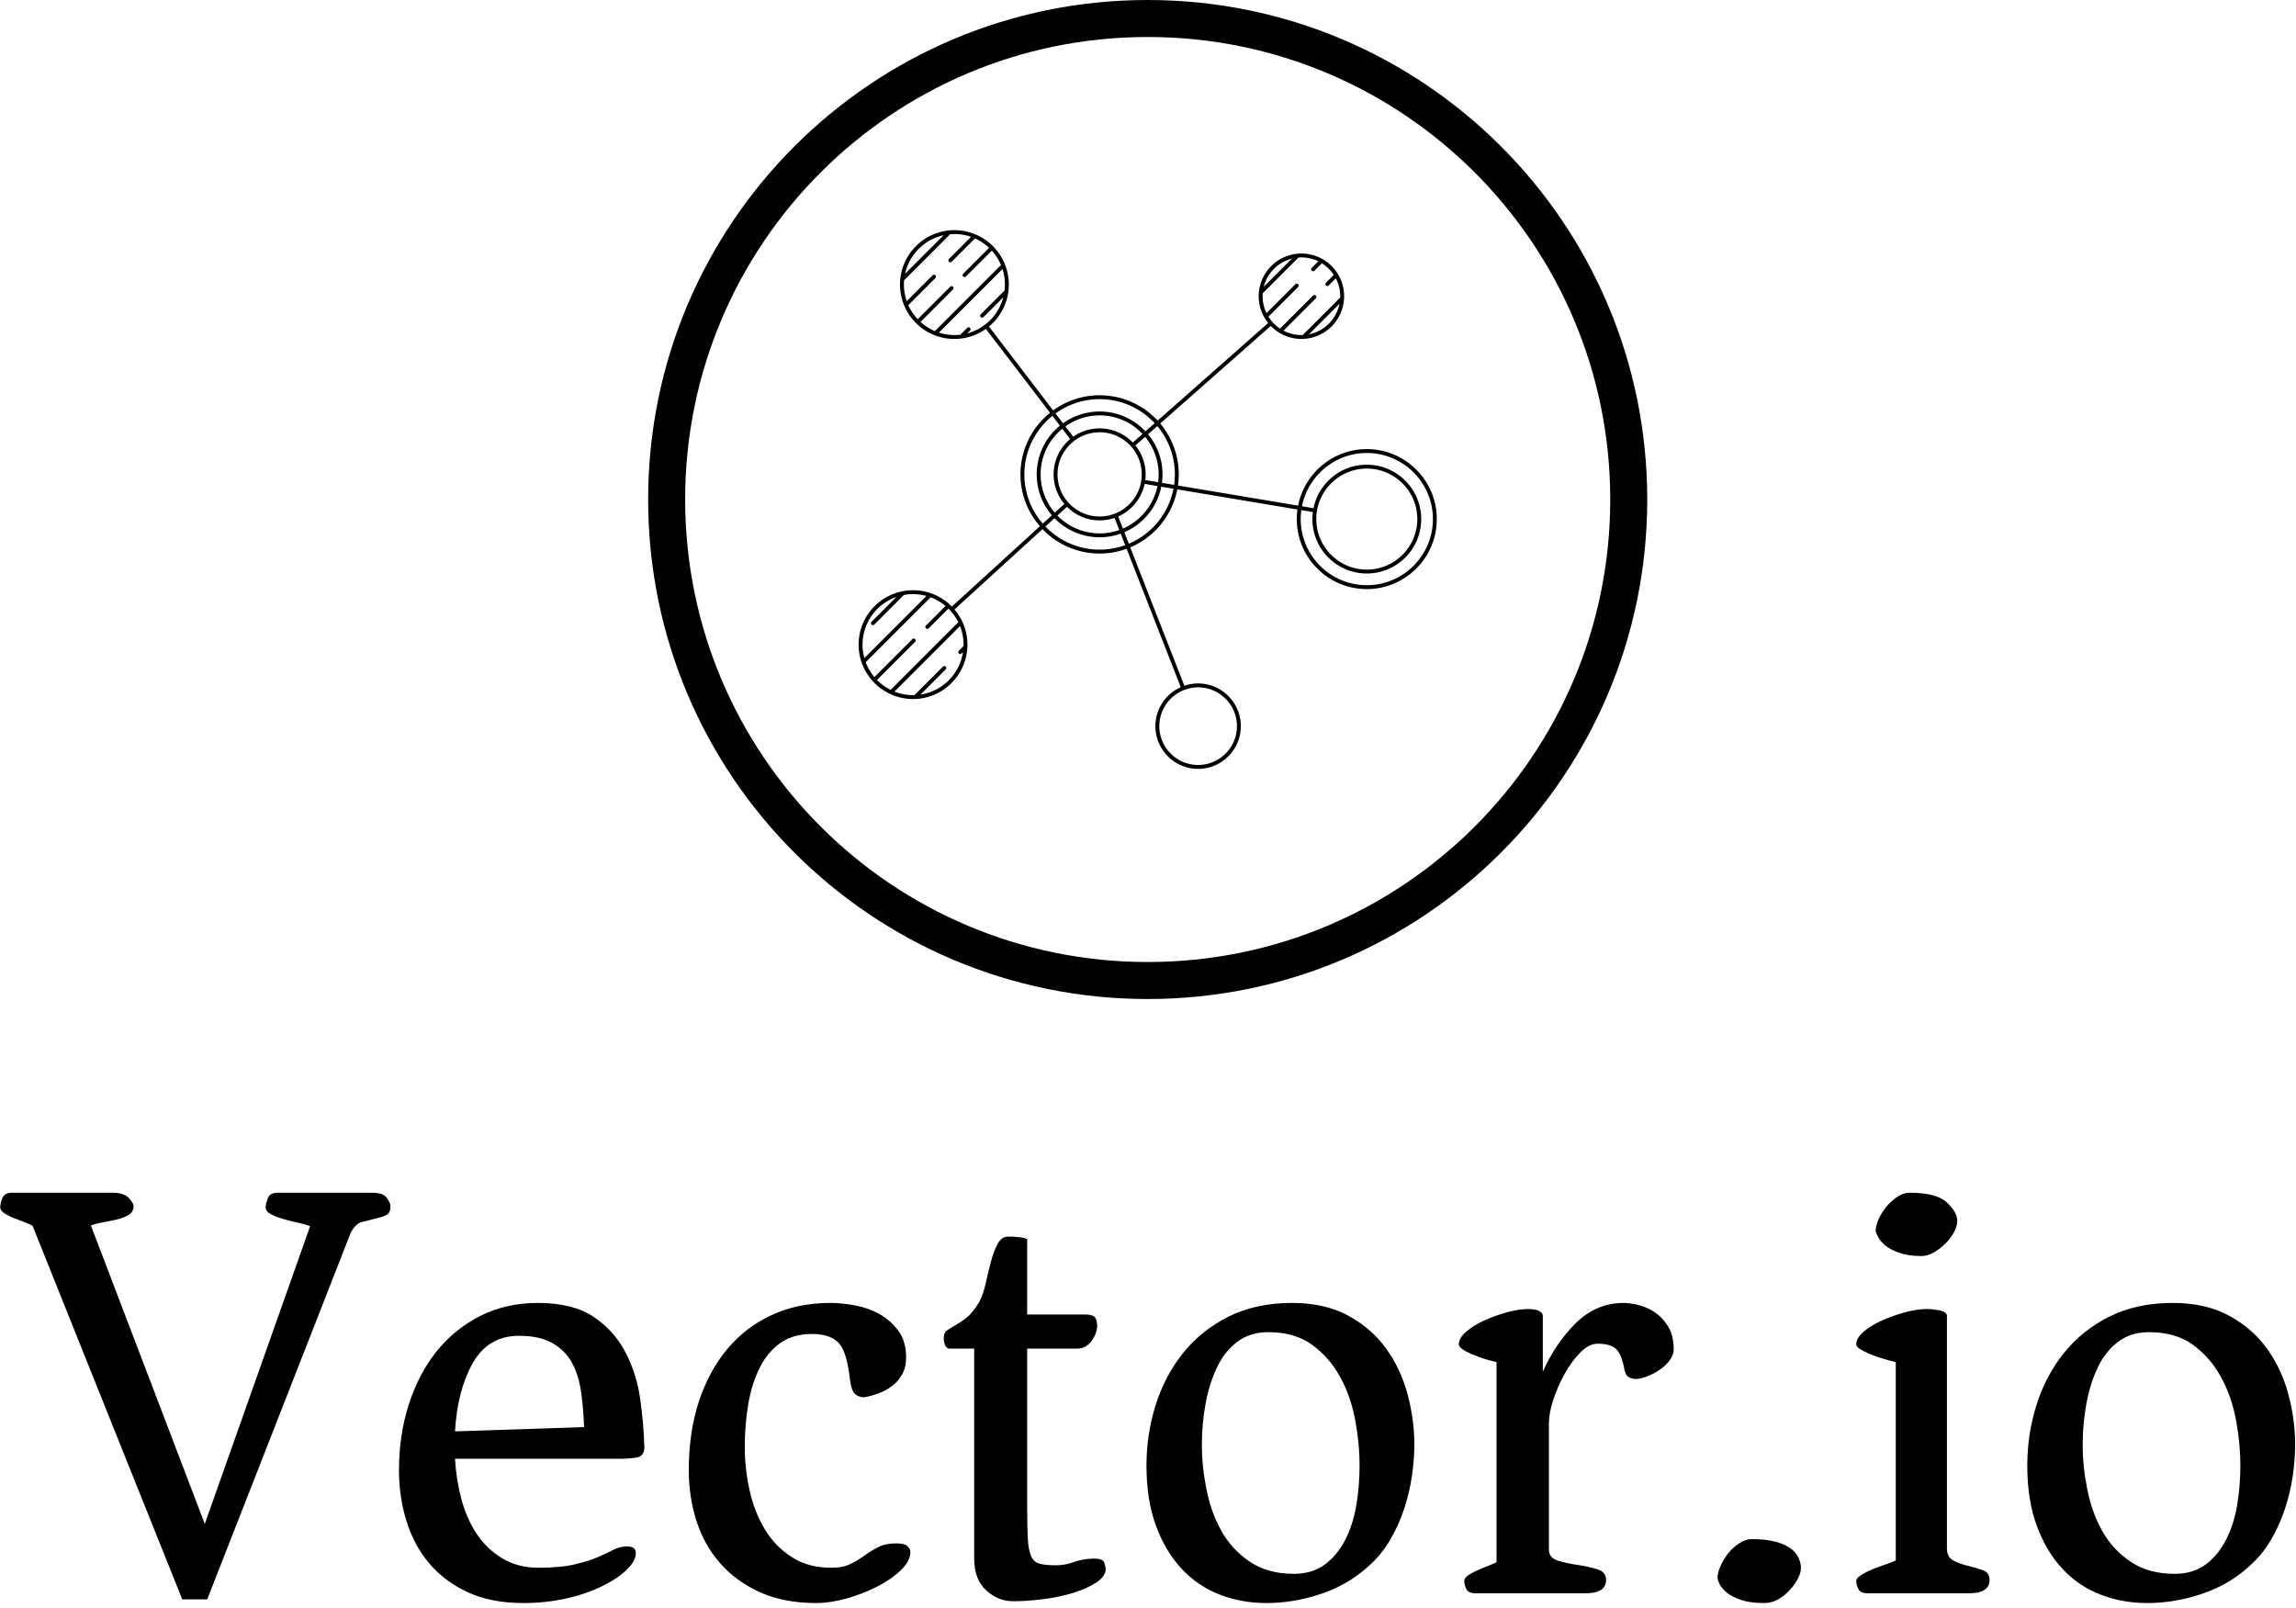 <svg xmlns="http://www.w3.org/2000/svg" version="1.1" xmlns:xlink="http://www.w3.org/1999/xlink" xmlns:svgjs="http://svgjs.dev/svgjs" width="2000" height="1401" viewBox="0 0 2000 1401"><g transform="matrix(1,0,0,1,-0.269,-2.26)"><svg viewBox="0 0 354 248" data-background-color="#161618" preserveAspectRatio="xMidYMid meet" height="1401" width="2000" xmlns="http://www.w3.org/2000/svg" xmlns:xlink="http://www.w3.org/1999/xlink"><g id="tight-bounds" transform="matrix(1,0,0,1,0.048,0.4)"><svg viewBox="0 0 353.905 247.2" height="247.2" width="353.905"><g><svg viewBox="0 0 395.52 276.268" height="247.2" width="353.905"><g transform="matrix(1,0,0,1,0,205.557)"><svg viewBox="0 0 395.52 70.711" height="70.711" width="395.52"><g id="textblocktransform"><svg viewBox="0 0 395.52 70.711" height="70.711" width="395.52" id="textblock"><g><svg viewBox="0 0 395.52 70.711" height="70.711" width="395.52"><g transform="matrix(1,0,0,1,0,0)"><svg width="395.52" viewBox="-1.2 -32.9 188.48 33.7" height="70.711" data-palette-color="#ffffff"><g class="wordmark-text-0" data-fill-palette-color="primary" id="text-0"><path d="M13.75 0.5L1.45-30.2Q1.25-30.3 0.8-30.48 0.35-30.65-0.1-30.83-0.55-31-0.88-31.23-1.2-31.45-1.2-31.7L-1.2-31.7Q-1.2-32-1.03-32.45-0.85-32.9-0.25-32.9L-0.25-32.9 8.05-32.9Q8.95-32.9 9.35-32.48 9.75-32.05 9.75-31.8L9.75-31.8Q9.75-31.3 9.3-31.05 8.85-30.8 8.28-30.68 7.7-30.55 7.13-30.45 6.55-30.35 6.25-30.2L6.25-30.2 15.6-5.7 24.25-30.15Q23.9-30.3 23.3-30.43 22.7-30.55 22.1-30.73 21.5-30.9 21.05-31.13 20.6-31.35 20.6-31.7L20.6-31.7Q20.6-32 20.78-32.45 20.95-32.9 21.55-32.9L21.55-32.9 29.35-32.9Q30.25-32.9 30.55-32.48 30.85-32.05 30.85-31.8L30.85-31.8Q30.85-31.3 30.6-31.13 30.35-30.95 29.9-30.85L29.9-30.85Q28.9-30.6 28.45-30.48 28-30.35 27.6-29.65L27.6-29.65 15.8 0.5 13.75 0.5ZM31.55-10.1L31.55-10.1Q31.55-13 32.35-15.5 33.15-18 34.62-19.85 36.1-21.7 38.22-22.78 40.35-23.85 42.95-23.85L42.95-23.85Q45.8-23.85 47.5-22.73 49.2-21.6 50.12-19.85 51.05-18.1 51.35-16.03 51.65-13.95 51.7-12L51.7-12Q51.7-11.25 51.05-11.15 50.4-11.05 49.7-11.05L49.7-11.05 36.15-11.05Q36.25-9.35 36.67-7.75 37.1-6.15 37.92-4.9 38.75-3.65 40.02-2.88 41.3-2.1 43-2.1L43-2.1Q44.85-2.1 46-2.38 47.15-2.65 47.9-2.98 48.65-3.3 49.17-3.58 49.7-3.85 50.3-3.85L50.3-3.85Q51-3.85 51-3.3L51-3.3Q51-2.65 50.25-1.93 49.5-1.2 48.22-0.58 46.95 0.05 45.27 0.43 43.6 0.8 41.75 0.8L41.75 0.8Q39.1 0.8 37.17-0.1 35.25-1 34-2.5 32.75-4 32.15-5.98 31.55-7.95 31.55-10.1ZM36.15-13.3L46.75-13.65Q46.7-15.2 46.5-16.57 46.3-17.95 45.75-18.95 45.2-19.95 44.15-20.55 43.1-21.15 41.4-21.15L41.4-21.15Q38.9-21.15 37.62-18.93 36.35-16.7 36.15-13.3L36.15-13.3ZM55.35-10.1L55.35-10.1Q55.35-13.2 56.17-15.73 57-18.25 58.5-20.05 60-21.85 62.15-22.85 64.3-23.85 67-23.85L67-23.85Q67.9-23.85 69-23.65 70.09-23.45 71.02-22.93 71.95-22.4 72.57-21.55 73.2-20.7 73.2-19.35L73.2-19.35Q73.2-18.55 72.87-17.98 72.55-17.4 72.05-17.03 71.55-16.65 70.95-16.43 70.34-16.2 69.75-16.1L69.75-16.1Q69.3-16.1 69-16.38 68.7-16.65 68.59-17.55L68.59-17.55Q68.34-19.85 67.65-20.58 66.95-21.3 65.45-21.3L65.45-21.3Q63.95-21.3 62.9-20.58 61.85-19.85 61.2-18.57 60.55-17.3 60.25-15.63 59.95-13.95 59.95-12L59.95-12Q59.95-10.2 60.35-8.43 60.75-6.65 61.6-5.25 62.45-3.85 63.8-2.98 65.15-2.1 67.05-2.1L67.05-2.1Q68.05-2.1 68.67-2.43 69.3-2.75 69.82-3.13 70.34-3.5 70.92-3.8 71.5-4.1 72.4-4.1L72.4-4.1Q73.05-4.1 73.3-3.88 73.55-3.65 73.55-3.4L73.55-3.4Q73.55-2.65 72.77-1.9 72-1.15 70.82-0.55 69.65 0.05 68.3 0.43 66.95 0.8 65.8 0.8L65.8 0.8Q63.15 0.8 61.17-0.1 59.2-1 57.9-2.5 56.6-4 55.97-5.98 55.35-7.95 55.35-10.1ZM78.79-2.85L78.79-20.1 76.69-20.1Q76.44-20.2 76.37-20.45 76.29-20.7 76.29-20.9L76.29-20.9Q76.29-21.4 76.54-21.58 76.79-21.75 77.19-21.98 77.59-22.2 78.12-22.6 78.64-23 79.19-23.9L79.19-23.9Q79.54-24.55 79.74-25.48 79.94-26.4 80.17-27.25 80.39-28.1 80.72-28.7 81.04-29.3 81.59-29.3L81.59-29.3Q81.99-29.3 82.47-29.25 82.94-29.2 83.14-29.1L83.14-29.1 83.14-22.9 87.89-22.9Q88.54-22.9 88.72-22.65 88.89-22.4 88.89-22L88.89-22Q88.89-21.4 88.47-20.78 88.04-20.15 87.34-20.1L87.34-20.1 83.14-20.1 83.14-7.35Q83.14-5.55 83.19-4.55 83.24-3.55 83.47-3.05 83.69-2.55 84.17-2.43 84.64-2.3 85.54-2.3L85.54-2.3Q86.24-2.3 87.02-2.58 87.79-2.85 88.64-2.85L88.64-2.85Q89.39-2.85 89.49-2.48 89.59-2.1 89.59-2L89.59-2Q89.59-1.4 88.84-0.9 88.09-0.4 86.97-0.05 85.84 0.3 84.49 0.48 83.14 0.65 81.99 0.65L81.99 0.65Q80.74 0.65 79.77-0.25 78.79-1.15 78.79-2.85L78.79-2.85ZM92.94-10.5L92.94-10.5Q92.94-13.05 93.69-15.45 94.44-17.85 95.94-19.73 97.44-21.6 99.69-22.73 101.94-23.85 104.89-23.85L104.89-23.85Q107.59-23.85 109.52-22.8 111.44-21.75 112.64-20.08 113.84-18.4 114.39-16.32 114.94-14.25 114.94-12.2L114.94-12.2Q114.94-11 114.74-9.63 114.54-8.25 114.09-6.9 113.64-5.55 112.92-4.33 112.19-3.1 111.09-2.15L111.09-2.15Q109.49-0.7 107.27 0.05 105.04 0.8 102.79 0.8L102.79 0.8Q100.74 0.8 98.94 0.1 97.14-0.6 95.82-2.02 94.49-3.45 93.72-5.55 92.94-7.65 92.94-10.5ZM97.49-12.2L97.49-12.2Q97.49-10.4 97.87-8.53 98.24-6.65 99.09-5.13 99.94-3.6 101.42-2.6 102.89-1.6 105.04-1.6L105.04-1.6Q106.54-1.6 107.57-2.35 108.59-3.1 109.24-4.35 109.89-5.6 110.17-7.2 110.44-8.8 110.44-10.5L110.44-10.5Q110.44-12.35 110.07-14.3 109.69-16.25 108.82-17.82 107.94-19.4 106.52-20.43 105.09-21.45 102.94-21.45L102.94-21.45Q101.44-21.45 100.39-20.65 99.34-19.85 98.72-18.53 98.09-17.2 97.79-15.55 97.49-13.9 97.49-12.2ZM119.04-1L119.04-1Q119.04-1.25 119.36-1.48 119.69-1.7 120.14-1.9 120.59-2.1 121.04-2.27 121.49-2.45 121.69-2.55L121.69-2.55 121.69-19Q120.69-19.2 119.64-19.65 118.59-20.1 118.59-20.45L118.59-20.45Q118.59-20.95 119.19-21.48 119.79-22 120.66-22.4 121.54-22.8 122.54-23.08 123.54-23.35 124.29-23.35L124.29-23.35Q124.69-23.35 125.04-23.25 125.39-23.15 125.49-22.85L125.49-22.85 125.49-18.2Q126.54-20.55 128.21-22.2 129.89-23.85 132.14-23.85L132.14-23.85Q132.59-23.85 133.26-23.7 133.94-23.55 134.61-23.13 135.29-22.7 135.76-21.95 136.24-21.2 136.24-20.05L136.24-20.05Q136.24-19.6 135.94-19.18 135.64-18.75 135.19-18.43 134.74-18.1 134.21-17.88 133.69-17.65 133.19-17.6L133.19-17.6Q132.79-17.6 132.51-17.78 132.24-17.95 132.14-18.65L132.14-18.65Q131.89-19.8 131.41-20.15 130.94-20.5 129.99-20.5L129.99-20.5Q129.29-20.5 128.59-19.8 127.89-19.1 127.31-18.07 126.74-17.05 126.36-15.93 125.99-14.8 125.99-13.95L125.99-13.95 125.99-3.6Q125.99-2.9 126.74-2.68 127.49-2.45 128.36-2.33 129.24-2.2 129.96-1.98 130.69-1.75 130.69-1.1L130.69-1.1Q130.69 0 128.99 0L128.99 0 119.99 0Q119.39 0 119.21-0.35 119.04-0.7 119.04-1ZM139.84-1.25L139.84-1.25Q139.84-1.7 140.09-2.25 140.34-2.8 140.71-3.28 141.09-3.75 141.61-4.1 142.14-4.45 142.64-4.45L142.64-4.45Q143.84-4.45 144.64-4.23 145.44-4 145.89-3.65 146.34-3.3 146.51-2.88 146.69-2.45 146.69-2.1L146.69-2.1Q146.69-1.65 146.41-1.15 146.14-0.65 145.71-0.2 145.29 0.25 144.76 0.53 144.24 0.8 143.69 0.8L143.69 0.8Q142.54 0.8 141.79 0.55 141.04 0.3 140.61-0.05 140.19-0.4 140.01-0.75 139.84-1.1 139.84-1.25ZM151.23-1L151.23-1Q151.23-1.25 151.63-1.5 152.03-1.75 152.58-1.98 153.13-2.2 153.66-2.38 154.18-2.55 154.48-2.7L154.48-2.7 154.48-19Q153.98-19.1 153.41-19.28 152.83-19.45 152.36-19.65 151.88-19.85 151.56-20.05 151.23-20.25 151.23-20.45L151.23-20.45Q151.23-20.95 151.83-21.48 152.43-22 153.33-22.4 154.23-22.8 155.23-23.08 156.23-23.35 157.03-23.35L157.03-23.35Q157.48-23.35 158.03-23.25 158.58-23.15 158.68-22.85L158.68-22.85 158.68-3.7Q158.68-2.95 159.23-2.68 159.78-2.4 160.43-2.25 161.08-2.1 161.63-1.9 162.18-1.7 162.18-1.1L162.18-1.1Q162.18 0 160.48 0L160.48 0 152.18 0Q151.58 0 151.41-0.35 151.23-0.7 151.23-1ZM156.58-27.7L156.58-27.7Q155.48-27.7 154.73-27.98 153.98-28.25 153.58-28.6 153.18-28.95 153.01-29.3 152.83-29.65 152.83-29.8L152.83-29.8Q152.83-30.2 153.08-30.75 153.33-31.3 153.73-31.78 154.13-32.25 154.63-32.58 155.13-32.9 155.63-32.9L155.63-32.9Q157.83-32.9 158.68-32.1 159.53-31.3 159.53-30.6L159.53-30.6Q159.53-30.15 159.26-29.65 158.98-29.15 158.56-28.73 158.13-28.3 157.61-28 157.08-27.7 156.58-27.7ZM165.28-10.5L165.28-10.5Q165.28-13.05 166.03-15.45 166.78-17.85 168.28-19.73 169.78-21.6 172.03-22.73 174.28-23.85 177.23-23.85L177.23-23.85Q179.93-23.85 181.86-22.8 183.78-21.75 184.98-20.08 186.18-18.4 186.73-16.32 187.28-14.25 187.28-12.2L187.28-12.2Q187.28-11 187.08-9.63 186.88-8.25 186.43-6.9 185.98-5.55 185.26-4.33 184.53-3.1 183.43-2.15L183.43-2.15Q181.83-0.7 179.61 0.05 177.38 0.8 175.13 0.8L175.13 0.8Q173.08 0.8 171.28 0.1 169.48-0.6 168.16-2.02 166.83-3.45 166.06-5.55 165.28-7.65 165.28-10.5ZM169.83-12.2L169.83-12.2Q169.83-10.4 170.21-8.53 170.58-6.65 171.43-5.13 172.28-3.6 173.76-2.6 175.23-1.6 177.38-1.6L177.38-1.6Q178.88-1.6 179.91-2.35 180.93-3.1 181.58-4.35 182.23-5.6 182.51-7.2 182.78-8.8 182.78-10.5L182.78-10.5Q182.78-12.35 182.41-14.3 182.03-16.25 181.16-17.82 180.28-19.4 178.86-20.43 177.43-21.45 175.28-21.45L175.28-21.45Q173.78-21.45 172.73-20.65 171.68-19.85 171.06-18.53 170.43-17.2 170.13-15.55 169.83-13.9 169.83-12.2Z" fill="#000000" data-fill-palette-color="primary"></path></g></svg></g></svg></g></svg></g></svg></g><g transform="matrix(1,0,0,1,111.675,0)"><svg viewBox="0 0 172.171 172.171" height="172.171" width="172.171"><g><svg></svg></g><g id="icon-0"><svg viewBox="0 0 172.171 172.171" height="172.171" width="172.171"><g><path d="M0 86.085c0-47.544 38.542-86.085 86.085-86.085 47.544 0 86.085 38.542 86.086 86.085 0 47.544-38.542 86.085-86.086 86.086-47.544 0-86.085-38.542-86.085-86.086zM86.085 165.794c44.022 0 79.709-35.687 79.709-79.709 0-44.022-35.687-79.709-79.709-79.708-44.022 0-79.709 35.687-79.708 79.708 0 44.022 35.687 79.709 79.708 79.709z" data-fill-palette-color="accent" fill="#000000" stroke="transparent"></path></g><g transform="matrix(1,0,0,1,36.268,39.664)"><svg viewBox="0 0 99.635 92.843" height="92.843" width="99.635"><g><svg xmlns="http://www.w3.org/2000/svg" xmlns:xlink="http://www.w3.org/1999/xlink" version="1.1" x="0" y="0" viewBox="212.623 215.584 86.746 80.833" enable-background="new 206 206 100 100" xml:space="preserve" height="92.843" width="99.635" class="icon-dxe-0" data-fill-palette-color="accent" id="dxe-0"><path d="M288.869 248.437C283.769 248.437 279.51 252.092 278.566 256.919L260.537 253.902A11.83 11.83 0 0 0 257.871 244.599L274.457 229.954A6.4 6.4 0 0 0 279.372 231.9H279.38A6.417 6.417 0 0 0 285.468 225.5 6.41 6.41 0 0 0 282.202 219.918C282.198 219.916 282.194 219.912 282.188 219.91A6.36 6.36 0 0 0 278.495 219.117H278.489A6.42 6.42 0 0 0 272.676 224.923V224.939A6.37 6.37 0 0 0 274.071 229.517L257.485 244.162A11.85 11.85 0 0 0 241.809 242.631L232.183 230.046A8.16 8.16 0 0 0 235.09 224.794C235.09 224.787 235.093 224.781 235.093 224.774A8.1 8.1 0 0 0 234.606 220.798C234.602 220.785 234.596 220.773 234.59 220.76A8.2 8.2 0 0 0 232.832 218.049C232.828 218.045 232.827 218.039 232.823 218.035 232.819 218.032 232.814 218.031 232.811 218.028A8.2 8.2 0 0 0 230.108 216.203 8.1 8.1 0 0 0 226.995 215.584C222.494 215.584 218.832 219.246 218.832 223.747A8.14 8.14 0 0 0 221.269 229.557C221.274 229.563 221.276 229.57 221.281 229.576 221.288 229.582 221.297 229.584 221.303 229.591A8.2 8.2 0 0 0 224.049 231.358 8.1 8.1 0 0 0 228.02 231.843L228.025 231.844C228.033 231.844 228.04 231.841 228.046 231.84A8.1 8.1 0 0 0 231.715 230.4L241.342 242.986C238.64 245.165 236.906 248.499 236.906 252.232 236.906 255.207 238.009 257.926 239.822 260.012L226.612 272.065A9 9 0 0 0 226.305 271.766C226.301 271.762 226.299 271.756 226.294 271.75 226.289 271.745 226.281 271.743 226.275 271.738A8.17 8.17 0 0 0 220.786 269.613C216.285 269.613 212.623 273.274 212.623 277.776A8.1 8.1 0 0 0 213.082 280.468 8.2 8.2 0 0 0 214.745 283.26C214.751 283.268 214.754 283.277 214.761 283.283 214.766 283.289 214.774 283.29 214.779 283.295A8.2 8.2 0 0 0 217.359 285.182L217.387 285.194A8.1 8.1 0 0 0 221.126 285.931L221.128 285.93C225.357 285.755 228.765 282.347 228.941 278.118V278.117A8.1 8.1 0 0 0 228.205 274.374C228.202 274.365 228.198 274.359 228.195 274.353A8.2 8.2 0 0 0 227.006 272.497L240.216 260.444A11.83 11.83 0 0 0 248.78 264.106C250.203 264.106 251.567 263.854 252.833 263.393L260.956 284.155A6.42 6.42 0 0 0 257.151 290.009C257.151 293.543 260.026 296.417 263.559 296.417S269.967 293.543 269.967 290.009 267.092 283.6 263.559 283.6C262.838 283.6 262.147 283.721 261.498 283.942L253.376 263.179A11.92 11.92 0 0 0 260.438 254.48L278.465 257.497C278.401 257.97 278.365 258.451 278.365 258.94 278.365 264.731 283.076 269.443 288.865 269.443 294.658 269.443 299.369 264.731 299.369 258.94 299.373 253.149 294.66 248.437 288.869 248.437M280.184 231.214L284.774 226.625A5.84 5.84 0 0 1 280.184 231.214M277.635 219.853L273.41 224.078A5.85 5.85 0 0 1 277.635 219.853M273.817 228.034A5.8 5.8 0 0 1 273.253 225.063L278.622 219.695A5.8 5.8 0 0 1 281.593 220.257L280.599 221.253A0.294 0.294 0 0 0 280.806 221.752 0.3 0.3 0 0 0 281.013 221.666L282.126 220.552A5.9 5.9 0 0 1 283.917 222.294L282.741 223.471A0.295 0.295 0 0 0 282.741 223.885 0.29 0.29 0 0 0 283.155 223.885L284.223 222.815C284.645 223.62 284.883 224.533 284.883 225.501 284.883 225.566 284.879 225.63 284.877 225.694L279.252 231.32C279.188 231.322 279.123 231.325 279.059 231.325A5.8 5.8 0 0 1 276.371 230.665L281.215 225.821A0.292 0.292 0 1 0 280.803 225.407L275.852 230.358A5.8 5.8 0 0 1 274.112 228.566L278.563 224.114A0.292 0.292 0 1 0 278.151 223.7zM225.38 216.343L219.594 222.13A7.6 7.6 0 0 1 225.38 216.343M221.91 229.359L226.791 224.479A0.293 0.293 0 0 0 226.377 224.065L221.493 228.948A7.6 7.6 0 0 1 220.078 226.832L224.138 222.772C224.252 222.658 224.252 222.473 224.138 222.358S223.838 222.244 223.725 222.358L219.842 226.24A7.6 7.6 0 0 1 219.447 223.101L226.352 216.195A7.5 7.5 0 0 1 229.49 216.589L226.171 219.909A0.292 0.292 0 0 0 226.584 220.322L230.082 216.824C230.867 217.177 231.582 217.657 232.2 218.242L228.313 222.126A0.293 0.293 0 0 0 228.519 222.626 0.3 0.3 0 0 0 228.726 222.54L232.61 218.658A7.6 7.6 0 0 1 233.985 220.814L224.068 230.732A7.5 7.5 0 0 1 221.91 229.359M228.913 231.078L229.331 230.66A0.295 0.295 0 0 0 229.331 230.246 0.293 0.293 0 0 0 228.917 230.246L227.895 231.269A7.6 7.6 0 0 1 224.673 230.958L234.209 221.421A7.5 7.5 0 0 1 234.52 224.643L230.945 228.218A0.292 0.292 0 1 0 231.359 228.631L234.329 225.661A7.61 7.61 0 0 1 228.913 231.078M213.212 277.776C213.212 274.472 215.338 271.657 218.293 270.622L214.564 274.351A0.292 0.292 0 0 0 214.977 274.764L219.417 270.324A7.6 7.6 0 0 1 222.802 270.471L213.486 279.788A7.6 7.6 0 0 1 213.212 277.776M228.368 277.776C228.368 277.848 228.364 277.921 228.362 277.993L227.664 278.692A0.292 0.292 0 0 0 228.077 279.105L228.285 278.898A7.6 7.6 0 0 1 221.911 285.271L225.689 281.492A0.292 0.292 0 0 0 225.276 281.079L221.005 285.349C220.934 285.351 220.861 285.354 220.79 285.354 219.806 285.354 218.865 285.164 218.002 284.821L227.834 274.989C228.178 275.851 228.368 276.792 228.368 277.776M227.58 274.416L217.43 284.566A7.7 7.7 0 0 1 215.383 283.079L221.102 277.359A0.292 0.292 0 0 0 220.689 276.946L214.99 282.644A7.6 7.6 0 0 1 213.687 280.414L223.429 270.673A7.6 7.6 0 0 1 225.659 271.975L222.72 274.915A0.294 0.294 0 0 0 222.927 275.414C223.002 275.414 223.077 275.386 223.134 275.328L226.093 272.369A7.6 7.6 0 0 1 227.58 274.416M263.563 284.184A5.83 5.83 0 0 1 269.387 290.008C269.387 293.219 266.774 295.831 263.563 295.831S257.739 293.219 257.739 290.008A5.83 5.83 0 0 1 263.563 284.184M248.783 240.942C252.043 240.942 254.982 242.332 257.045 244.548L255.656 245.774A9.41 9.41 0 0 0 243.289 244.566L242.163 243.095A11.23 11.23 0 0 1 248.783 240.942M248.783 245.328A6.87 6.87 0 0 0 244.828 246.578L243.643 245.03A8.83 8.83 0 0 1 255.218 246.162L253.757 247.452A6.88 6.88 0 0 0 248.783 245.328M255.102 252.232C255.102 255.716 252.268 258.55 248.784 258.55S242.466 255.716 242.466 252.232 245.3 245.913 248.784 245.913 255.102 248.747 255.102 252.232M244.364 246.933A6.89 6.89 0 0 0 243.495 256.661L242.056 257.975A8.84 8.84 0 0 1 243.18 245.383zM243.889 257.095A6.89 6.89 0 0 0 251.024 258.759L251.735 260.576A8.82 8.82 0 0 1 242.45 258.407zM251.568 258.547A6.93 6.93 0 0 0 255.538 253.659L257.464 253.981A8.89 8.89 0 0 1 252.279 260.363zM255.632 253.082A6.83 6.83 0 0 0 254.145 247.889L255.607 246.598A8.8 8.8 0 0 1 257.557 253.404zM237.494 252.232C237.494 248.688 239.137 245.522 241.699 243.45L242.824 244.92A9.43 9.43 0 0 0 239.345 252.232 9.4 9.4 0 0 0 241.622 258.37L240.255 259.617A11.24 11.24 0 0 1 237.494 252.232M248.783 263.52A11.26 11.26 0 0 1 240.65 260.049L242.017 258.801A9.4 9.4 0 0 0 248.783 261.668 9.4 9.4 0 0 0 251.947 261.121L252.623 262.847C251.423 263.283 250.131 263.52 248.783 263.52M253.167 262.635L252.492 260.909A9.47 9.47 0 0 0 258.037 254.078L259.863 254.383C259.143 258.111 256.582 261.19 253.167 262.635M259.961 253.806L258.133 253.5A9.4 9.4 0 0 0 256.045 246.211L257.434 244.986A11.24 11.24 0 0 1 259.961 253.806M288.869 268.857C283.402 268.857 278.953 264.409 278.953 258.939 278.953 258.483 278.986 258.034 279.047 257.593L280.777 257.883C280.732 258.229 280.707 258.58 280.707 258.939 280.707 263.441 284.369 267.102 288.869 267.102 293.371 267.102 297.033 263.441 297.033 258.939 297.033 254.439 293.371 250.776 288.869 250.776 284.93 250.776 281.631 253.585 280.873 257.305L279.143 257.016C280.039 252.465 284.061 249.022 288.87 249.022 294.341 249.022 298.788 253.471 298.788 258.939 298.787 264.409 294.34 268.857 288.869 268.857M281.291 258.939C281.291 254.761 284.691 251.361 288.869 251.361 293.049 251.361 296.447 254.76 296.447 258.939S293.049 266.517 288.869 266.517C284.692 266.517 281.291 263.119 281.291 258.939" fill="#000000" data-fill-palette-color="accent"></path></svg></g></svg></g></svg></g></svg></g><g></g></svg></g><defs></defs></svg><rect width="353.905" height="247.2" fill="none" stroke="none" visibility="hidden"></rect></g></svg></g></svg>